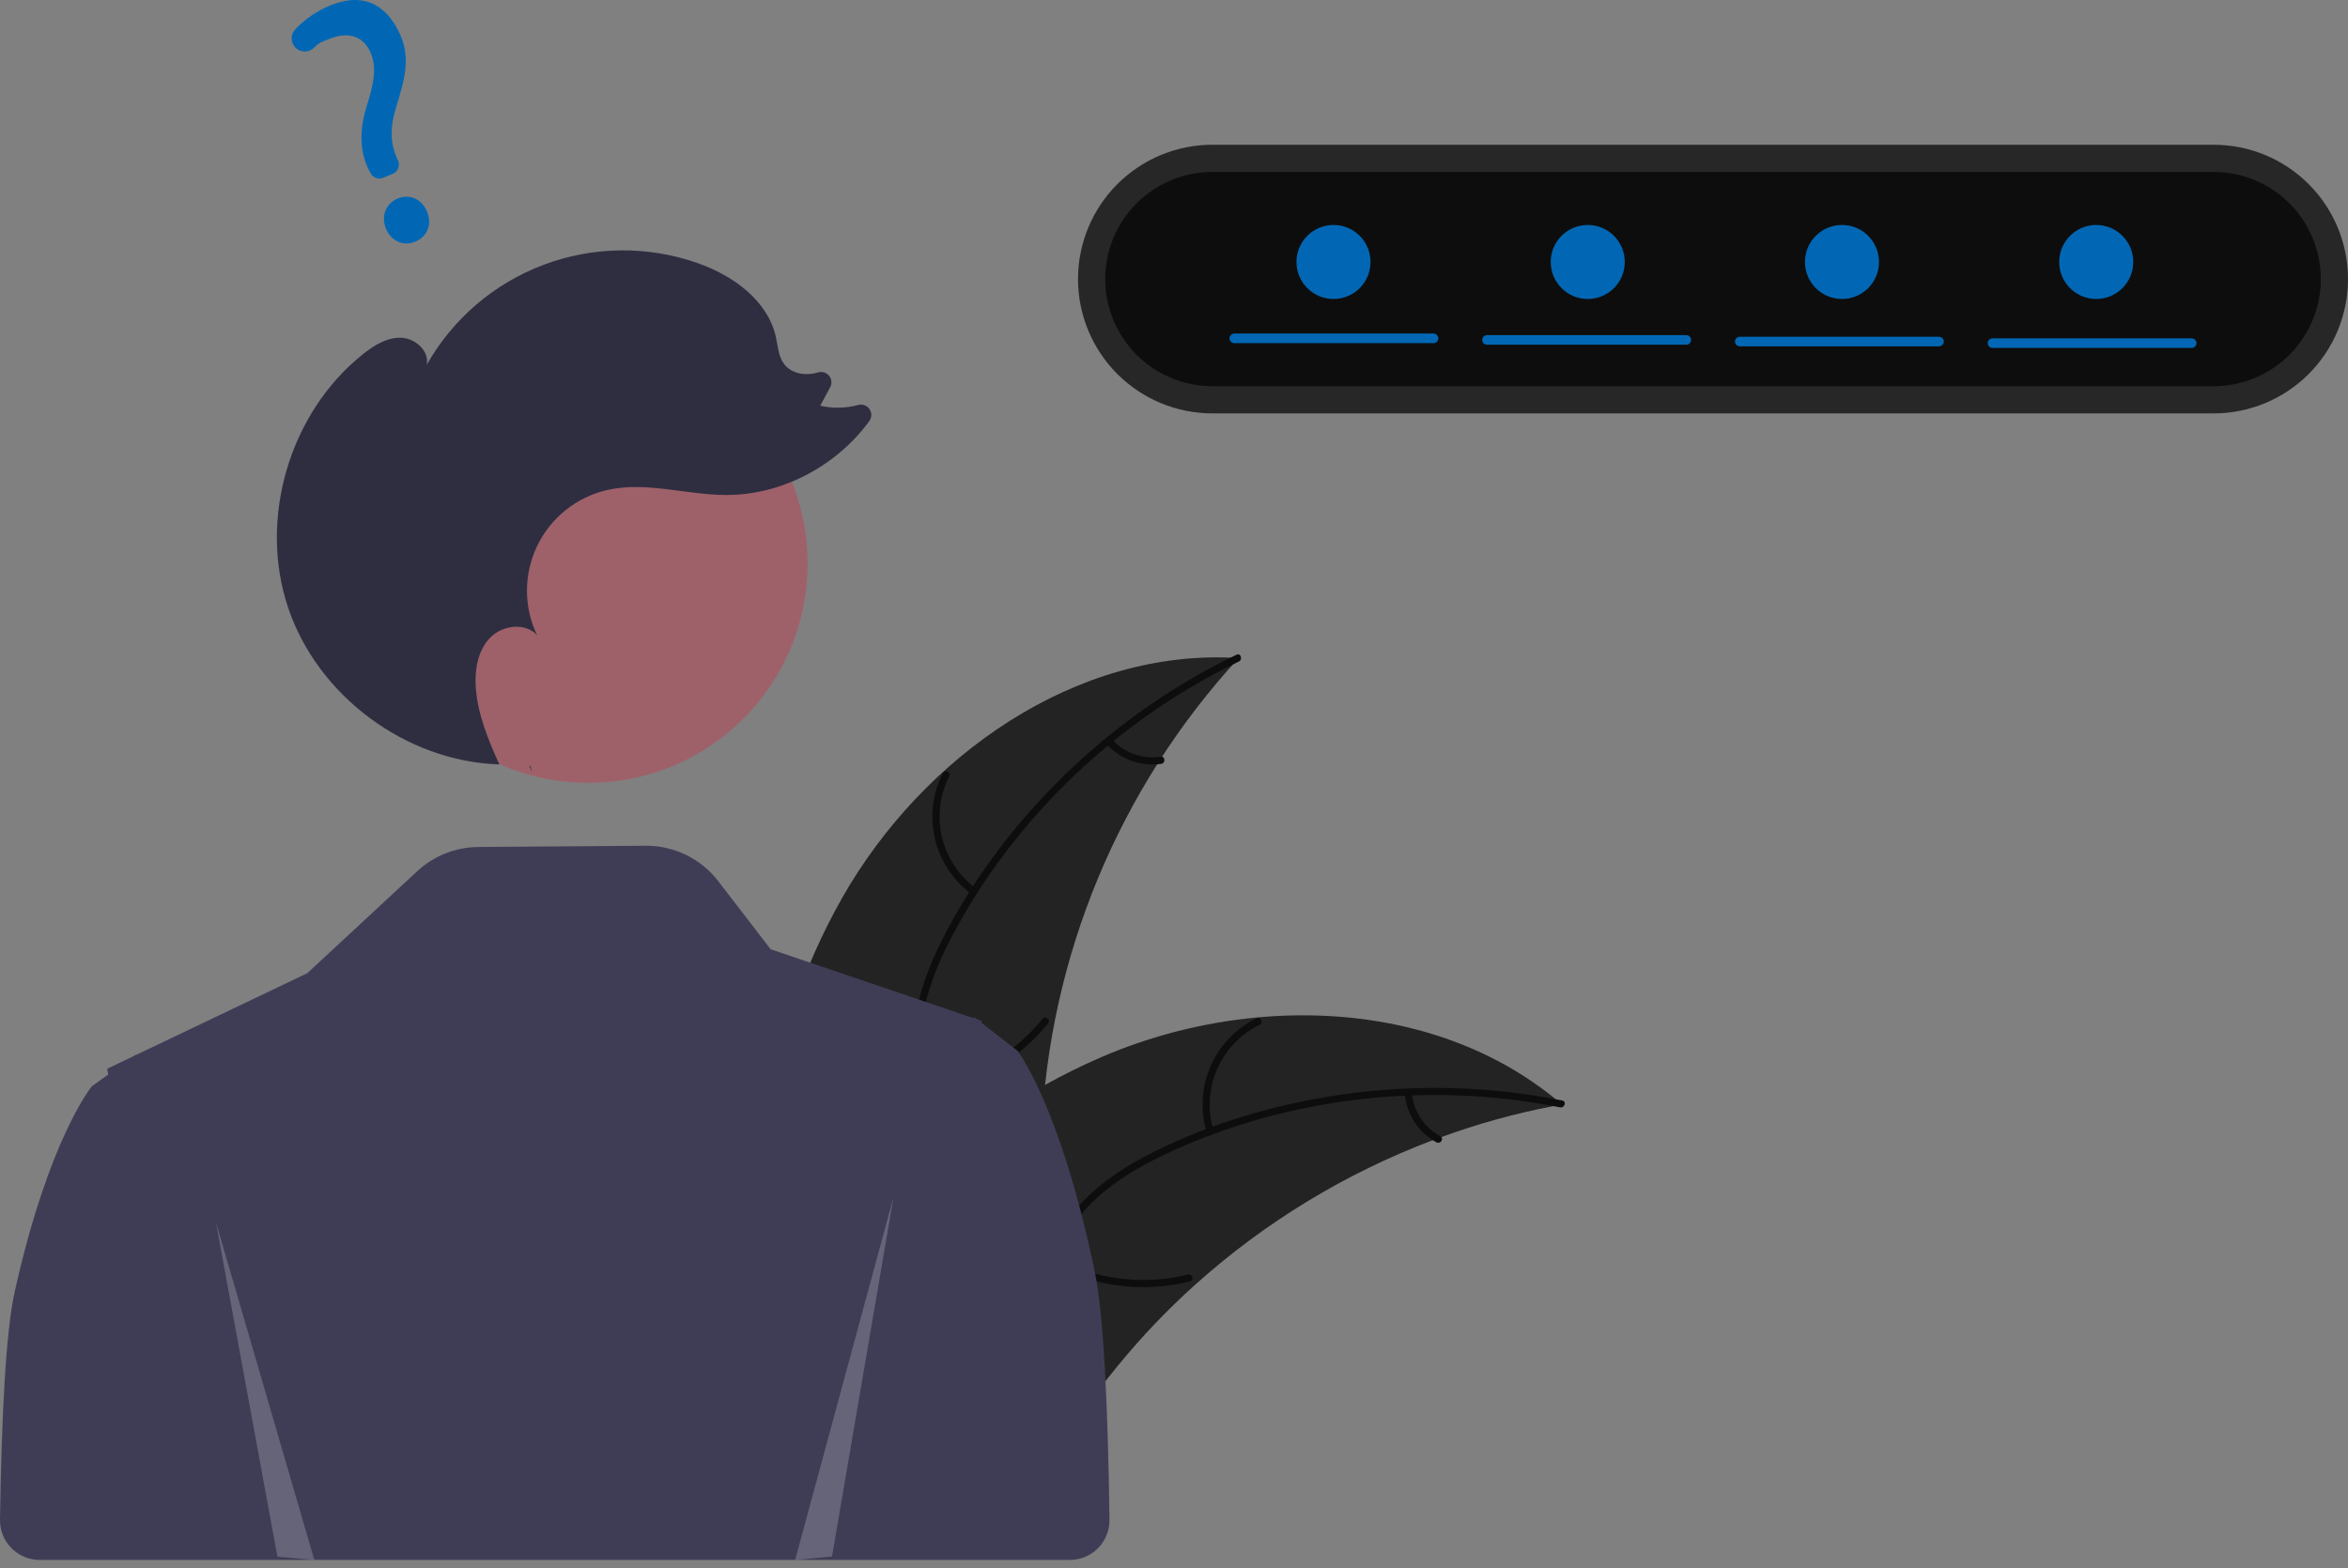 <svg width="250" height="167" viewBox="0 0 250 167" fill="none" xmlns="http://www.w3.org/2000/svg">
<rect x="0" y="0" width="250" height="167" fill="#808080" stroke="none"/>
<g clip-path="url(#clip0_144_806)">
<path d="M89.675 95.616C98.243 80.545 114.585 68.973 131.886 70.088C119.125 83.965 111.683 101.909 110.878 120.744C110.594 128.009 111.035 136.119 106.211 141.559C103.21 144.944 98.622 146.584 94.111 146.928C89.6 147.272 85.09 146.457 80.639 145.645L79.559 145.976C79.148 128.645 81.108 110.688 89.675 95.616Z" fill="#232323"/>
<path d="M131.911 70.451C119.118 76.609 108.21 86.895 101.513 99.439C100.065 102.151 98.833 105.028 98.295 108.07C97.757 111.114 98.133 114.011 99.172 116.901C100.123 119.544 101.401 122.137 101.692 124.965C101.999 127.945 100.903 130.732 98.929 132.943C96.513 135.649 93.27 137.326 90.041 138.856C86.456 140.554 82.706 142.261 80.166 145.431C79.859 145.815 79.281 145.315 79.588 144.932C84.006 139.417 91.568 138.381 96.812 133.938C99.259 131.865 101.096 129.042 100.98 125.735C100.878 122.842 99.563 120.167 98.577 117.5C97.543 114.699 97.027 111.883 97.398 108.897C97.777 105.842 98.9 102.911 100.272 100.174C103.367 94.001 107.601 88.334 112.452 83.435C118.028 77.804 124.525 73.168 131.664 69.728C132.106 69.515 132.35 70.239 131.911 70.451Z" fill="#0D0D0D"/>
<path d="M103.474 95.247C101.513 93.813 100.126 91.728 99.559 89.366C98.993 87.003 99.285 84.516 100.384 82.349C100.607 81.911 101.298 82.238 101.074 82.676C100.048 84.692 99.776 87.009 100.307 89.208C100.839 91.407 102.14 93.344 103.974 94.668C104.372 94.957 103.87 95.534 103.474 95.247Z" fill="#0D0D0D"/>
<path d="M98.514 115.625C103.428 114.907 107.892 112.363 111.014 108.5C111.323 108.117 111.901 108.617 111.592 108.999C108.336 113.013 103.686 115.651 98.57 116.387C98.082 116.457 98.029 115.694 98.514 115.625Z" fill="#0D0D0D"/>
<path d="M118.405 78.744C119.048 79.457 119.859 79.999 120.763 80.321C121.668 80.644 122.638 80.737 123.587 80.591C124.074 80.515 124.127 81.278 123.643 81.353C122.594 81.509 121.522 81.405 120.522 81.051C119.522 80.697 118.624 80.103 117.906 79.322C117.832 79.254 117.787 79.161 117.78 79.061C117.772 78.961 117.803 78.861 117.866 78.783C117.933 78.707 118.027 78.66 118.128 78.653C118.229 78.645 118.328 78.678 118.405 78.744Z" fill="#0D0D0D"/>
<path d="M166.308 117.632C166.005 117.688 165.703 117.744 165.397 117.806C161.335 118.581 157.343 119.685 153.459 121.106C153.157 121.211 152.853 121.322 152.554 121.436C143.235 124.96 134.65 130.185 127.237 136.843C124.29 139.495 121.549 142.367 119.038 145.435C115.569 149.673 112.146 154.543 107.614 157.306C107.145 157.599 106.657 157.864 106.155 158.097L80.047 147.268C80.001 147.213 79.951 147.165 79.903 147.11L78.841 146.726C78.96 146.558 79.086 146.387 79.205 146.22C79.273 146.123 79.347 146.028 79.415 145.931C79.463 145.866 79.511 145.802 79.55 145.742C79.565 145.72 79.581 145.699 79.595 145.684C79.634 145.623 79.677 145.571 79.713 145.516C80.417 144.559 81.13 143.605 81.85 142.654C81.852 142.648 81.852 142.648 81.861 142.644C87.367 135.413 93.525 128.577 100.525 122.893C100.736 122.722 100.949 122.545 101.171 122.379C104.341 119.835 107.713 117.554 111.254 115.559C113.196 114.473 115.193 113.486 117.235 112.601C122.516 110.327 128.123 108.897 133.849 108.364C145.263 107.304 156.89 109.907 165.644 117.078C165.868 117.261 166.086 117.442 166.308 117.632Z" fill="#232323"/>
<path d="M166.111 117.939C152.189 115.154 137.286 116.799 124.387 122.783C121.598 124.077 118.882 125.632 116.621 127.737C114.359 129.843 112.915 132.382 112.005 135.316C111.172 137.998 110.632 140.838 109.162 143.271C107.613 145.836 105.059 147.401 102.152 147.978C98.594 148.685 94.995 148.071 91.496 147.348C87.611 146.546 83.588 145.651 79.652 146.653C79.175 146.774 79.015 146.027 79.491 145.906C86.339 144.162 93.001 147.888 99.862 147.498C103.064 147.316 106.231 146.168 108.13 143.457C109.79 141.087 110.35 138.159 111.169 135.436C112.029 132.577 113.313 130.018 115.407 127.857C117.549 125.646 120.21 123.982 122.954 122.623C129.141 119.557 135.934 117.581 142.757 116.591C150.599 115.451 158.578 115.662 166.349 117.213C166.83 117.309 166.589 118.035 166.111 117.939Z" fill="#0D0D0D"/>
<path d="M128.477 120.617C127.775 118.291 127.922 115.791 128.892 113.564C129.863 111.336 131.593 109.526 133.775 108.457C134.217 108.242 134.572 108.919 134.129 109.134C132.096 110.126 130.484 111.812 129.584 113.888C128.685 115.964 128.557 118.293 129.224 120.455C129.369 120.925 128.621 121.084 128.477 120.617Z" fill="#0D0D0D"/>
<path d="M112.248 133.901C116.604 136.286 121.699 136.942 126.518 135.738C126.995 135.618 127.155 136.365 126.679 136.485C121.662 137.729 116.361 137.035 111.834 134.543C111.402 134.305 111.819 133.664 112.248 133.901Z" fill="#0D0D0D"/>
<path d="M150.335 116.429C150.419 117.386 150.739 118.306 151.268 119.108C151.796 119.91 152.515 120.569 153.36 121.024C153.794 121.257 153.377 121.897 152.946 121.666C152.014 121.159 151.221 120.431 150.636 119.546C150.05 118.661 149.69 117.646 149.588 116.59C149.57 116.492 149.59 116.39 149.644 116.305C149.699 116.221 149.783 116.161 149.881 116.136C149.98 116.115 150.083 116.135 150.168 116.189C150.253 116.244 150.313 116.33 150.335 116.429Z" fill="#0D0D0D"/>
<path d="M116.574 135.498C112.918 117.819 108.348 111.925 108.348 111.925L106.602 110.571L104.502 108.94L104.512 108.73L104.014 108.561L103.897 108.47L103.706 108.323L103.675 108.356L103.61 108.423L94.108 105.194L82.054 101.099L76.472 93.844C75.563 92.662 74.393 91.707 73.053 91.054C71.713 90.4 70.24 90.066 68.749 90.077L50.922 90.209C48.512 90.227 46.195 91.145 44.428 92.785L32.711 103.653L14.454 112.373L14.423 112.342L14.231 112.479L11.41 113.828L11.526 114.434L9.78 115.694C9.78 115.694 5.21 121.178 1.554 137.628C0.624 141.814 0.166 150.792 0 161.857C-0.008 162.416 0.095 162.972 0.304 163.492C0.512 164.011 0.822 164.484 1.214 164.883C1.607 165.282 2.075 165.598 2.592 165.814C3.108 166.031 3.662 166.142 4.222 166.142H101.739L113.911 166.142C114.47 166.142 115.024 166.031 115.54 165.815C116.056 165.599 116.524 165.282 116.916 164.884C117.309 164.486 117.619 164.013 117.827 163.494C118.036 162.975 118.14 162.42 118.132 161.861C117.971 149.821 117.513 140.037 116.574 135.498Z" fill="#3F3D56"/>
<path d="M129.086 15.417C125.292 15.417 121.654 16.924 118.971 19.607C116.288 22.29 114.781 25.929 114.781 29.723C114.781 33.517 116.288 37.155 118.971 39.838C121.654 42.521 125.292 44.028 129.086 44.028H235.695C239.489 44.028 243.127 42.521 245.81 39.838C248.493 37.155 250 33.517 250 29.723C250 25.929 248.493 22.29 245.81 19.607C243.127 16.924 239.489 15.417 235.695 15.417H129.086Z" fill="#272727"/>
<path d="M129.086 18.312C126.06 18.312 123.158 19.515 121.018 21.654C118.878 23.794 117.676 26.697 117.676 29.723C117.676 32.749 118.878 35.651 121.018 37.791C123.158 39.931 126.06 41.133 129.086 41.133H235.695C238.721 41.133 241.623 39.931 243.763 37.791C245.903 35.651 247.105 32.749 247.105 29.723C247.105 26.697 245.903 23.794 243.763 21.654C241.623 19.515 238.721 18.312 235.695 18.312H129.086Z" fill="#0D0D0D"/>
<path d="M62.635 83.38C75.534 83.38 85.99 72.924 85.99 60.025C85.99 47.127 75.534 36.67 62.635 36.67C49.737 36.67 39.281 47.127 39.281 60.025C39.281 72.924 49.737 83.38 62.635 83.38Z" fill="#9E616A"/>
<path d="M56.661 82.236C56.561 82.016 56.461 81.796 56.362 81.575C56.4 81.576 56.438 81.582 56.476 81.583L56.661 82.236Z" fill="#2F2E41"/>
<path d="M38.631 37.733C39.812 36.79 41.193 35.923 42.703 35.972C44.213 36.021 45.745 37.385 45.432 38.863C48.206 33.952 52.621 30.174 57.903 28.194C63.184 26.213 68.995 26.156 74.314 28.033C78.067 29.357 81.748 32.007 82.611 35.892C82.832 36.89 82.879 37.983 83.502 38.793C84.287 39.815 85.79 40.046 87.027 39.686C87.039 39.683 87.052 39.679 87.064 39.675C87.273 39.604 87.499 39.597 87.712 39.655C87.925 39.714 88.115 39.834 88.259 40.002C88.403 40.17 88.493 40.377 88.517 40.596C88.542 40.816 88.5 41.038 88.397 41.233L87.335 43.214C88.674 43.512 90.065 43.483 91.39 43.128C91.61 43.07 91.843 43.082 92.056 43.161C92.269 43.241 92.452 43.385 92.581 43.573C92.709 43.761 92.776 43.984 92.772 44.211C92.769 44.439 92.695 44.66 92.561 44.843C89.059 49.651 83.208 52.756 77.238 52.72C72.994 52.694 68.707 51.231 64.578 52.207C62.98 52.585 61.487 53.315 60.208 54.345C58.93 55.374 57.898 56.677 57.189 58.158C56.479 59.638 56.111 61.259 56.109 62.901C56.108 64.542 56.474 66.163 57.181 67.645C55.912 66.257 53.46 66.586 52.162 67.946C50.864 69.307 50.528 71.338 50.659 73.213C50.859 76.082 51.983 78.786 53.168 81.416C43.233 81.104 33.836 74.135 30.674 64.709C27.497 55.243 30.826 43.959 38.631 37.733Z" fill="#2F2E41"/>
<path opacity="0.2" d="M22.987 130.16L29.538 165.8L33.468 166.142L22.987 130.16Z" fill="white"/>
<path opacity="0.2" d="M95.141 127.473L88.591 165.774L84.66 166.142L95.141 127.473Z" fill="white"/>
<path d="M44.218 25.738C42.962 26.263 41.651 25.688 41.102 24.372C40.544 23.035 41.065 21.679 42.341 21.146C43.617 20.613 44.904 21.189 45.471 22.547C46.03 23.884 45.515 25.197 44.218 25.738ZM41.812 18.515L40.813 18.932C40.564 19.035 40.285 19.041 40.032 18.948C39.778 18.855 39.569 18.67 39.445 18.431L39.396 18.334C38.321 16.396 38.198 14.041 39.032 11.338C39.804 8.912 40.125 7.207 39.48 5.662C38.734 3.875 37.141 3.316 35.11 4.126C34.322 4.455 34.071 4.45 33.451 5.065C33.317 5.201 33.156 5.307 32.979 5.379C32.802 5.451 32.612 5.487 32.421 5.484C32.236 5.482 32.054 5.442 31.884 5.368C31.715 5.294 31.563 5.187 31.436 5.052C31.192 4.793 31.055 4.451 31.053 4.095C31.051 3.739 31.185 3.396 31.426 3.134C32.468 2.043 33.725 1.18 35.118 0.6C39.482 -1.223 41.679 1.468 42.685 3.876C43.668 6.231 43.115 8.416 42.226 11.246C41.481 13.597 41.525 15.34 42.371 17.072C42.432 17.203 42.466 17.345 42.471 17.49C42.476 17.634 42.451 17.778 42.399 17.913C42.347 18.048 42.268 18.171 42.167 18.274C42.066 18.378 41.946 18.46 41.812 18.515Z" fill="#0167B4"/>
<path d="M152.635 36.545H131.424C131.356 36.546 131.29 36.533 131.227 36.507C131.165 36.482 131.108 36.444 131.06 36.397C131.012 36.349 130.975 36.293 130.949 36.231C130.923 36.169 130.909 36.102 130.909 36.034C130.909 35.967 130.923 35.9 130.949 35.838C130.975 35.776 131.012 35.719 131.06 35.672C131.108 35.624 131.165 35.587 131.227 35.561C131.29 35.536 131.356 35.523 131.424 35.523H152.635C152.77 35.524 152.899 35.579 152.994 35.674C153.089 35.77 153.142 35.9 153.142 36.034C153.142 36.169 153.089 36.299 152.994 36.394C152.899 36.49 152.77 36.544 152.635 36.545Z" fill="#0167B4"/>
<path d="M179.542 36.716H158.331C158.264 36.716 158.197 36.703 158.135 36.678C158.072 36.652 158.016 36.615 157.968 36.567C157.92 36.52 157.882 36.463 157.856 36.401C157.83 36.339 157.817 36.272 157.817 36.205C157.817 36.137 157.83 36.071 157.856 36.008C157.882 35.946 157.92 35.89 157.968 35.842C158.016 35.795 158.072 35.757 158.135 35.732C158.197 35.706 158.264 35.693 158.331 35.694H179.542C179.61 35.693 179.677 35.706 179.739 35.732C179.801 35.757 179.858 35.795 179.906 35.842C179.954 35.89 179.992 35.946 180.018 36.008C180.043 36.071 180.057 36.137 180.057 36.205C180.057 36.272 180.043 36.339 180.018 36.401C179.992 36.463 179.954 36.52 179.906 36.567C179.858 36.615 179.801 36.652 179.739 36.678C179.677 36.703 179.61 36.716 179.542 36.716Z" fill="#0167B4"/>
<path d="M206.45 36.886H185.239C185.104 36.885 184.975 36.831 184.88 36.735C184.785 36.639 184.731 36.51 184.731 36.375C184.731 36.24 184.785 36.111 184.88 36.015C184.975 35.919 185.104 35.865 185.239 35.864H206.45C206.517 35.864 206.584 35.877 206.647 35.902C206.709 35.927 206.766 35.965 206.813 36.013C206.861 36.06 206.899 36.117 206.925 36.179C206.951 36.241 206.964 36.308 206.964 36.375C206.964 36.442 206.951 36.509 206.925 36.571C206.899 36.633 206.861 36.69 206.813 36.737C206.766 36.785 206.709 36.822 206.647 36.848C206.584 36.873 206.517 36.886 206.45 36.886Z" fill="#0167B4"/>
<path d="M233.357 37.056H212.146C212.011 37.055 211.882 37.001 211.787 36.905C211.692 36.81 211.639 36.68 211.639 36.545C211.639 36.41 211.692 36.281 211.787 36.185C211.882 36.09 212.011 36.035 212.146 36.034H233.357C233.492 36.035 233.621 36.09 233.716 36.185C233.812 36.281 233.865 36.41 233.865 36.545C233.865 36.68 233.812 36.81 233.716 36.905C233.621 37.001 233.492 37.055 233.357 37.056Z" fill="#0167B4"/>
<path d="M141.983 31.843C144.16 31.843 145.925 30.078 145.925 27.901C145.925 25.724 144.16 23.959 141.983 23.959C139.805 23.959 138.04 25.724 138.04 27.901C138.04 30.078 139.805 31.843 141.983 31.843Z" fill="#0167B4"/>
<path d="M169.053 31.843C171.23 31.843 172.995 30.078 172.995 27.901C172.995 25.724 171.23 23.959 169.053 23.959C166.875 23.959 165.11 25.724 165.11 27.901C165.11 30.078 166.875 31.843 169.053 31.843Z" fill="#0167B4"/>
<path d="M196.123 31.843C198.3 31.843 200.065 30.078 200.065 27.901C200.065 25.724 198.3 23.959 196.123 23.959C193.945 23.959 192.18 25.724 192.18 27.901C192.18 30.078 193.945 31.843 196.123 31.843Z" fill="#0167B4"/>
<path d="M223.193 31.843C225.37 31.843 227.135 30.078 227.135 27.901C227.135 25.724 225.37 23.959 223.193 23.959C221.015 23.959 219.25 25.724 219.25 27.901C219.25 30.078 221.015 31.843 223.193 31.843Z" fill="#0167B4"/>
</g>
<defs>
<clipPath id="clip0_144_806">
<rect width="250" height="166.142" fill="white"/>
</clipPath>
</defs>
</svg>
